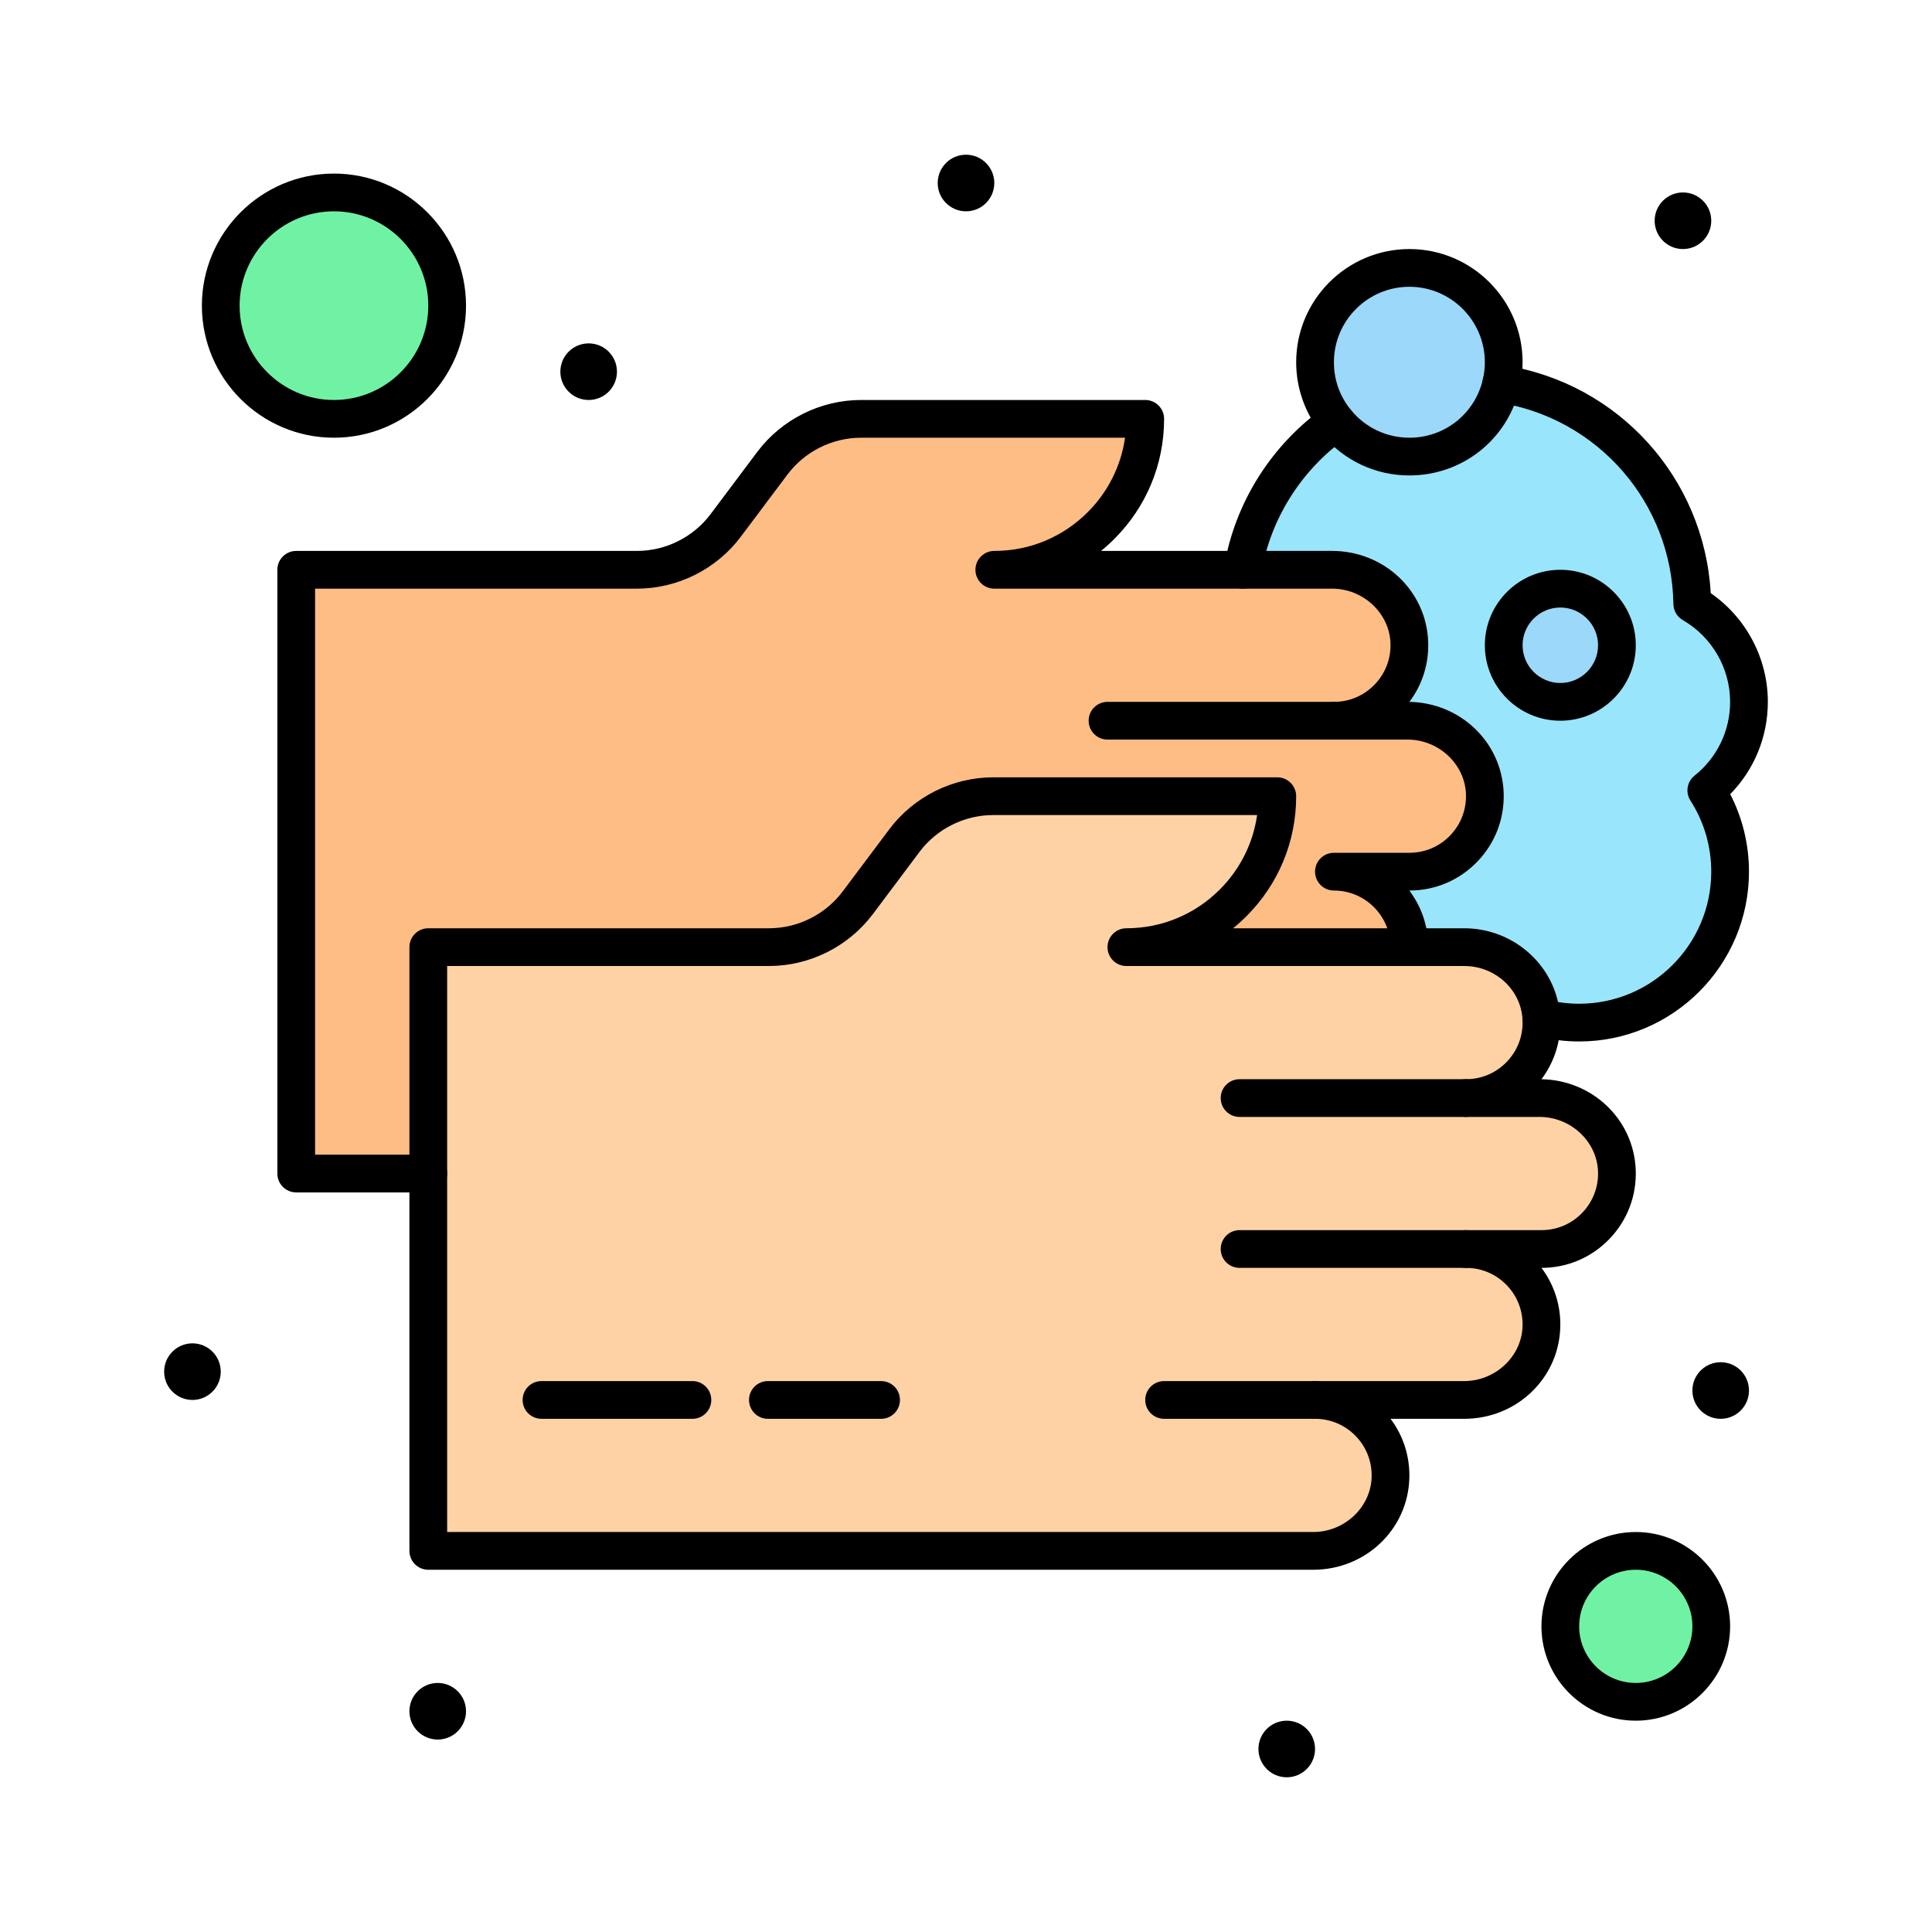 <?xml version="1.0" ?><svg style="enable-background:new 0 0 512 512;" version="1.1" viewBox="0 0 512 512" xml:space="preserve" xmlns="http://www.w3.org/2000/svg" xmlns:xlink="http://www.w3.org/1999/xlink"><g id="_x31_2_x2C__hand_wash_x2C__healthcare_x2C__wash_x2C__washing_x2C__water"><g id="XMLID_3173_"><path d="M463.5,186c0,9.5-4.42,17.96-11.31,23.46c3.99,6.21,6.31,13.6,6.31,21.54    c0,22.09-17.91,40-40,40c-3.47,0-6.84-0.45-10.04-1.28c-0.67-10.569-9.77-18.72-20.44-18.72H373.5c0-11.05-8.95-20-20-20h20    c11.29,0,20.39-9.35,19.99-20.73c-0.39-10.84-9.62-19.27-20.47-19.27H353.5c11.29,0,20.39-9.35,19.99-20.73    c-0.39-10.84-9.62-19.27-20.47-19.27h-23.68c2.71-16.17,11.9-30.14,24.8-39.18c4.58,5.6,11.55,9.18,19.36,9.18    c11.84,0,21.75-8.22,24.33-19.27c28.38,4.43,50.17,28.76,50.64,58.28C457.45,165.19,463.5,174.89,463.5,186z" id="XMLID_3243_" style="fill:#99E6FC;"/><path d="M433.5,411c11.05,0,20,8.95,20,20s-8.95,20-20,20s-20-8.95-20-20    S422.45,411,433.5,411z" id="XMLID_547_" style="fill:#70F2A4;"/><circle cx="88.5" cy="81" id="XMLID_546_" r="30" style="fill:#70F2A4;"/><path d="M413.5,156c8.28,0,15,6.72,15,15s-6.72,15-15,15s-15-6.72-15-15    S405.22,156,413.5,156z" id="XMLID_545_" style="fill:#9BD8F9;"/><path d="M354.14,111.82c-3.53-4.31-5.64-9.82-5.64-15.82c0-13.81,11.19-25,25-25    s25,11.19,25,25c0,1.97-0.23,3.89-0.67,5.73C395.25,112.78,385.34,121,373.5,121C365.69,121,358.72,117.42,354.14,111.82z" id="XMLID_544_" style="fill:#9BD8F9;"/><path d="M353.5,191h19.52c10.85,0,20.08,8.43,20.47,19.27c0.4,11.38-8.7,20.73-19.99,20.73    h-20c11.05,0,20,8.95,20,20h-75c22.079,0,40-17.919,40-40h-75.3c-9.25,0-17.97,4.36-23.52,11.76l-12.36,16.48    c-5.55,7.4-14.27,11.76-23.52,11.76h-90.3v60h-35V151h90.3c9.25,0,17.97-4.36,23.52-11.76l12.36-16.48    c5.55-7.4,14.27-11.76,23.52-11.76h75.3c0,22.079-17.919,40-40,40c11.23,0,82.061,0,89.52,0c10.85,0,20.08,8.43,20.47,19.27    C373.89,181.65,364.79,191,353.5,191z" id="XMLID_543_" style="fill:#FFBD86;"/><path d="M388.5,291h19.52c10.85,0,20.08,8.43,20.47,19.27    c0.4,11.381-8.7,20.73-19.99,20.73h-20c11.29,0,20.39,9.35,19.99,20.73c-0.39,10.84-9.62,19.27-20.47,19.27H348.5    c11.29,0,20.39,9.35,19.99,20.73c-0.39,10.84-9.62,19.27-20.47,19.27H248.5h-40h-95V311v-60h90.3c9.25,0,17.97-4.36,23.52-11.76    l12.36-16.48c5.55-7.4,14.27-11.76,23.52-11.76h75.3c0,11.04-4.48,21.04-11.72,28.28c-7.24,7.24-17.24,11.72-28.28,11.72h75h14.52    c10.67,0,19.77,8.15,20.44,18.72c0.01,0.181,0.02,0.37,0.03,0.55C408.89,281.65,399.79,291,388.5,291z" id="XMLID_542_" style="fill:#FED2A4;"/><circle cx="456" cy="368.5" id="XMLID_541_" r="7.5"/><circle cx="446" cy="58.5" id="XMLID_540_" r="7.5"/><circle cx="341" cy="463.5" id="XMLID_539_" r="7.5"/><circle cx="256" cy="48.5" id="XMLID_538_" r="7.5"/><circle cx="156" cy="98.5" id="XMLID_537_" r="7.5"/><circle cx="116" cy="453.5" id="XMLID_536_" r="7.5"/><circle cx="51" cy="363.5" id="XMLID_535_" r="7.5"/><path d="M348.5,376h-40c-2.761,0-5-2.238-5-5s2.239-5,5-5h40c2.761,0,5,2.238,5,5S351.261,376,348.5,376z" id="XMLID_534_"/><path d="M388.5,336h-60c-2.761,0-5-2.238-5-5s2.239-5,5-5h60c2.761,0,5,2.238,5,5S391.261,336,388.5,336z" id="XMLID_533_"/><path d="M388.5,296h-60c-2.761,0-5-2.238-5-5s2.239-5,5-5h60c2.761,0,5,2.238,5,5S391.261,296,388.5,296z" id="XMLID_532_"/><path d="M353.5,196h-60c-2.761,0-5-2.239-5-5s2.239-5,5-5h60c2.761,0,5,2.239,5,5S356.261,196,353.5,196z" id="XMLID_531_"/><path d="M329.346,156.001c-0.274,0-0.553-0.023-0.832-0.07c-2.723-0.457-4.561-3.034-4.105-5.758    c2.851-17.011,12.642-32.483,26.862-42.448c0.841-0.589,1.843-0.905,2.87-0.905c2.761,0,5.005,2.239,5.005,5    c0,1.773-0.921,3.332-2.312,4.219c-11.945,8.441-20.163,21.472-22.562,35.788C333.861,154.27,331.744,156.001,329.346,156.001z" id="XMLID_530_"/><path d="M418.5,276c-3.771,0-7.532-0.475-11.181-1.411c-2.214-0.516-3.87-2.5-3.87-4.869c0-2.762,2.229-5,4.99-5    h0.02c0.423,0,0.845,0.054,1.255,0.16c2.865,0.743,5.821,1.12,8.785,1.12c19.299,0,35-15.701,35-35    c0-6.707-1.908-13.221-5.517-18.837c-1.386-2.156-0.916-5.011,1.087-6.61c5.992-4.783,9.429-11.91,9.429-19.552    c0-8.902-4.8-17.202-12.528-21.659c-1.523-0.879-2.473-2.493-2.501-4.251c-0.427-26.822-19.946-49.288-46.412-53.419    c-2.729-0.426-4.595-2.983-4.169-5.711c0.426-2.729,2.986-4.598,5.711-4.169c30.385,4.743,53.024,29.923,54.768,60.408    c9.398,6.496,15.13,17.288,15.13,28.802c0,9.244-3.587,17.945-9.968,24.458c3.261,6.328,4.968,13.35,4.968,20.542    C463.5,255.814,443.313,276,418.5,276z" id="XMLID_529_"/><path d="M373.5,126c-9.038,0-17.505-4.015-23.23-11.015c-4.364-5.329-6.77-12.072-6.77-18.985    c0-16.542,13.458-30,30-30s30,13.458,30,30c0,2.335-0.272,4.653-0.807,6.893C399.519,116.487,387.512,126,373.5,126z M373.5,76    c-11.028,0-20,8.972-20,20c0,4.676,1.559,9.051,4.508,12.651c3.82,4.671,9.466,7.349,15.492,7.349    c9.34,0,17.343-6.335,19.461-15.407c0.36-1.505,0.539-3.041,0.539-4.593C393.5,84.972,384.528,76,373.5,76z" id="XMLID_3189_"/><path d="M348.02,416H113.5c-2.761,0-5-2.238-5-5V251c0-2.761,2.239-5,5-5h90.3c7.64,0,14.936-3.648,19.52-9.76    l12.36-16.48c6.462-8.616,16.749-13.76,27.52-13.76h75.3c2.761,0,5,2.239,5,5c0,12.015-4.683,23.314-13.185,31.815    c-1.13,1.13-2.309,2.192-3.532,3.185h61.237c13.428,0,24.598,10.28,25.43,23.403l0.032,0.581c0.003,0.036,0.004,0.073,0.005,0.109    c0.204,5.81-1.55,11.356-4.983,15.91c13.571,0.244,24.502,10.735,24.983,24.086c0.241,6.86-2.245,13.349-6.999,18.273    c-4.753,4.923-11.139,7.635-17.98,7.637c3.431,4.554,5.184,10.098,4.98,15.906C413.001,365.419,401.815,376,388.02,376h-19.513    c3.431,4.554,5.184,10.098,4.98,15.906C373.001,405.419,361.815,416,348.02,416z M118.5,406h229.52    c8.245,0,15.187-6.482,15.474-14.449c0.145-4.116-1.347-8.014-4.2-10.969C356.44,377.627,352.607,376,348.5,376    c-2.761,0-5-2.238-5-5s2.239-5,5-5h39.52c8.245,0,15.187-6.482,15.474-14.449c0.145-4.116-1.347-8.014-4.2-10.969    C396.44,337.627,392.607,336,388.5,336c-2.761,0-5-2.238-5-5s2.239-5,5-5h20c4.107,0,7.94-1.627,10.793-4.582    c2.853-2.955,4.345-6.853,4.2-10.973C423.207,302.482,416.265,296,408.02,296H388.5c-2.761,0-5-2.238-5-5s2.239-5,5-5    c4.107,0,7.94-1.627,10.793-4.582c2.842-2.944,4.334-6.823,4.202-10.927l-0.027-0.488C402.971,262.165,396.185,256,388.02,256    H298.5c-2.761,0-5-2.238-5-5c0-2.761,2.239-5,5-5c9.343,0,18.131-3.642,24.744-10.256c5.419-5.418,8.843-12.296,9.903-19.744    H263.2c-7.64,0-14.936,3.648-19.52,9.76l-12.36,16.48C224.858,250.856,214.57,256,203.8,256h-85.3V406z" id="XMLID_3186_"/><path d="M113.5,316h-35c-2.761,0-5-2.238-5-5V151c0-2.761,2.239-5,5-5h90.3c7.64,0,14.936-3.648,19.52-9.76    l12.36-16.48c6.462-8.616,16.749-13.76,27.52-13.76h75.3c2.761,0,5,2.239,5,5c0,12.015-4.683,23.314-13.185,31.815    c-1.13,1.13-2.309,2.192-3.532,3.185h61.237c13.795,0,24.981,10.581,25.467,24.09c0.205,5.813-1.55,11.36-4.983,15.914    c13.571,0.244,24.502,10.735,24.983,24.086c0.241,6.86-2.245,13.348-6.999,18.273C386.733,233.288,380.345,236,373.5,236h-0.012    c3.145,4.181,5.012,9.377,5.012,15c0,2.762-2.239,5-5,5s-5-2.238-5-5c0-8.271-6.729-15-15-15c-2.761,0-5-2.239-5-5s2.239-5,5-5h20    c4.107,0,7.94-1.627,10.793-4.583c2.853-2.955,4.345-6.852,4.2-10.972C388.207,202.482,381.265,196,373.02,196H353.5    c-2.761,0-5-2.239-5-5s2.239-5,5-5c4.107,0,7.94-1.627,10.793-4.583c2.853-2.955,4.345-6.852,4.2-10.972    C368.207,162.482,361.265,156,353.02,156H263.5c-2.761,0-5-2.239-5-5s2.239-5,5-5c9.344,0,18.131-3.642,24.744-10.256    c5.419-5.418,8.843-12.296,9.903-19.744H228.2c-7.64,0-14.936,3.648-19.52,9.76l-12.36,16.48    C189.858,150.856,179.57,156,168.8,156H83.5v150h30c2.761,0,5,2.238,5,5S116.261,316,113.5,316z" id="XMLID_524_"/><path d="M413.5,191c-11.028,0-20-8.972-20-20s8.972-20,20-20s20,8.972,20,20S424.528,191,413.5,191z M413.5,161    c-5.514,0-10,4.486-10,10s4.486,10,10,10s10-4.486,10-10S419.014,161,413.5,161z" id="XMLID_3182_"/><path d="M433.5,456c-13.785,0-25-11.215-25-25s11.215-25,25-25s25,11.215,25,25S447.285,456,433.5,456z     M433.5,416c-8.271,0-15,6.728-15,15s6.729,15,15,15s15-6.728,15-15S441.771,416,433.5,416z" id="XMLID_3179_"/><path d="M88.5,116c-19.299,0-35-15.701-35-35s15.701-35,35-35s35,15.701,35,35S107.799,116,88.5,116z M88.5,56    c-13.785,0-25,11.215-25,25s11.215,25,25,25s25-11.215,25-25S102.285,56,88.5,56z" id="XMLID_3176_"/><path d="M183.5,376h-40c-2.761,0-5-2.238-5-5s2.239-5,5-5h40c2.761,0,5,2.238,5,5S186.261,376,183.5,376z" id="XMLID_517_"/><path d="M233.5,376h-30c-2.761,0-5-2.238-5-5s2.239-5,5-5h30c2.761,0,5,2.238,5,5S236.261,376,233.5,376z" id="XMLID_516_"/></g></g><g id="Layer_1"/></svg>